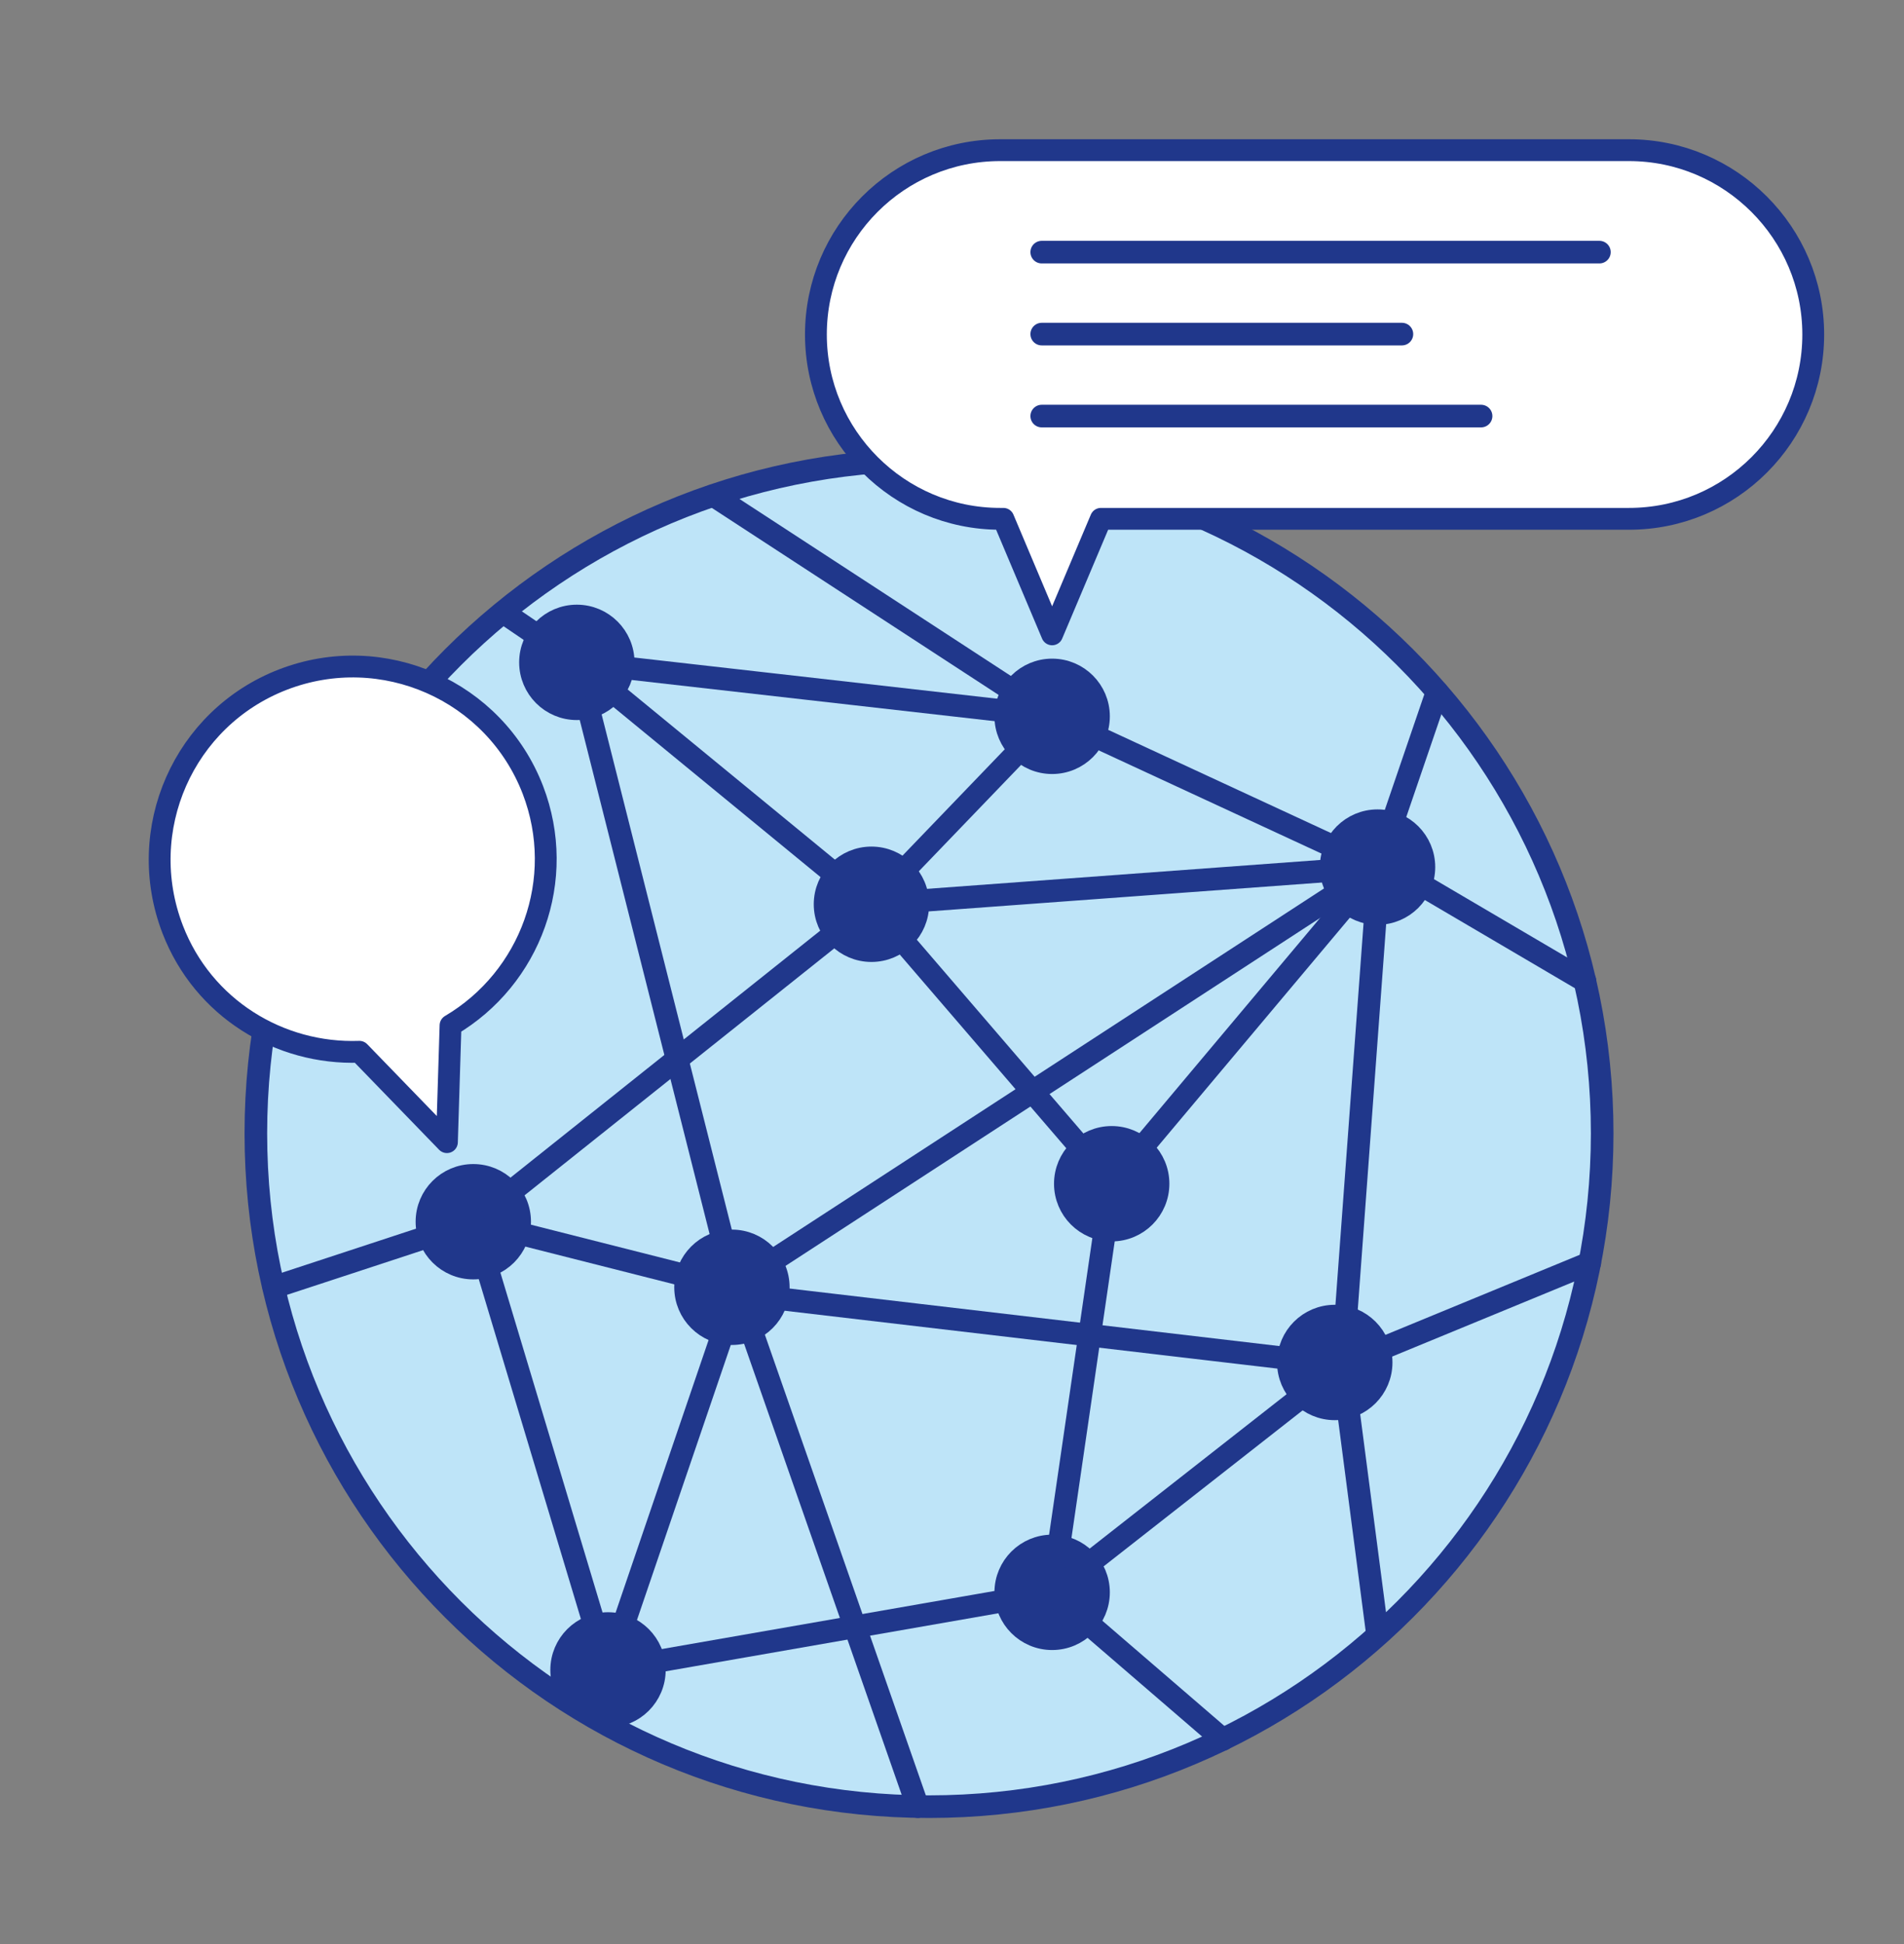 <svg width="48" height="49" viewBox="0 0 48 49" fill="none" xmlns="http://www.w3.org/2000/svg">
<rect x="0" y="0" width="48" height="49" fill="#808080" stroke="none"/>
<path d="M23.421 45.537C32.793 45.537 40.391 37.939 40.391 28.566C40.391 19.193 32.793 11.595 23.421 11.595C14.048 11.595 6.45 19.193 6.45 28.566C6.45 37.939 14.048 45.537 23.421 45.537Z" fill="#BEE4F8" stroke="#20378B" stroke-width="0.57" stroke-miterlimit="10" stroke-linecap="round"/>
<path d="M28.026 30.632C28.466 30.632 28.822 30.276 28.822 29.836C28.822 29.396 28.466 29.04 28.026 29.04C27.586 29.04 27.23 29.396 27.23 29.836C27.23 30.276 27.586 30.632 28.026 30.632Z" fill="#20378B" stroke="#20378B" stroke-width="0.57" stroke-miterlimit="10" stroke-linecap="round"/>
<path d="M18.452 33.242C18.892 33.242 19.248 32.886 19.248 32.446C19.248 32.006 18.892 31.65 18.452 31.65C18.012 31.65 17.656 32.006 17.656 32.446C17.656 32.886 18.012 33.242 18.452 33.242Z" fill="#20378B" stroke="#20378B" stroke-width="0.57" stroke-miterlimit="10" stroke-linecap="round"/>
<path d="M34.728 22.65C35.167 22.65 35.524 22.294 35.524 21.854C35.524 21.415 35.167 21.058 34.728 21.058C34.288 21.058 33.932 21.415 33.932 21.854C33.932 22.294 34.288 22.65 34.728 22.65Z" fill="#20378B" stroke="#20378B" stroke-width="0.57" stroke-miterlimit="10" stroke-linecap="round"/>
<path d="M26.524 19.224C27.17 19.224 27.694 18.701 27.694 18.055C27.694 17.41 27.17 16.886 26.524 16.886C25.879 16.886 25.355 17.41 25.355 18.055C25.355 18.701 25.879 19.224 26.524 19.224Z" fill="#20378B" stroke="#20378B" stroke-width="0.57" stroke-miterlimit="10" stroke-linecap="round"/>
<path d="M26.524 18.055L34.728 21.855L28.026 29.836L21.969 22.792L26.524 18.055Z" stroke="#20378B" stroke-width="0.57" stroke-miterlimit="10" stroke-linecap="round"/>
<path d="M14.542 16.695L21.969 22.792L11.932 30.794L18.452 32.446L34.728 21.855L21.969 22.792" stroke="#20378B" stroke-width="0.57" stroke-miterlimit="10" stroke-linecap="round"/>
<path d="M39.958 24.727L34.778 21.683L33.841 34.401L40.079 31.831" stroke="#20378B" stroke-width="0.57" stroke-miterlimit="10" stroke-linecap="round"/>
<path d="M12.688 15.435L14.542 16.695L18.563 32.607L33.841 34.401" stroke="#20378B" stroke-width="0.57" stroke-miterlimit="10" stroke-linecap="round"/>
<path d="M18.563 32.607L15.328 42.09" stroke="#20378B" stroke-width="0.57" stroke-miterlimit="10" stroke-linecap="round"/>
<path d="M28.026 29.836L26.524 40.135" stroke="#20378B" stroke-width="0.57" stroke-miterlimit="10" stroke-linecap="round"/>
<path d="M14.542 16.695L26.524 18.055L18.039 12.523" stroke="#20378B" stroke-width="0.57" stroke-miterlimit="10" stroke-linecap="round"/>
<path d="M34.778 21.683L36.229 17.44" stroke="#20378B" stroke-width="0.57" stroke-miterlimit="10" stroke-linecap="round"/>
<path d="M21.969 23.961C22.615 23.961 23.138 23.437 23.138 22.792C23.138 22.146 22.615 21.623 21.969 21.623C21.324 21.623 20.8 22.146 20.8 22.792C20.8 23.437 21.324 23.961 21.969 23.961Z" fill="#20378B" stroke="#20378B" stroke-width="0.57" stroke-miterlimit="10" stroke-linecap="round"/>
<path d="M14.542 17.864C15.188 17.864 15.711 17.34 15.711 16.695C15.711 16.049 15.188 15.526 14.542 15.526C13.896 15.526 13.373 16.049 13.373 16.695C13.373 17.34 13.896 17.864 14.542 17.864Z" fill="#20378B" stroke="#20378B" stroke-width="0.57" stroke-miterlimit="10" stroke-linecap="round"/>
<path d="M18.452 33.615C19.098 33.615 19.621 33.092 19.621 32.446C19.621 31.801 19.098 31.277 18.452 31.277C17.807 31.277 17.283 31.801 17.283 32.446C17.283 33.092 17.807 33.615 18.452 33.615Z" fill="#20378B" stroke="#20378B" stroke-width="0.57" stroke-miterlimit="10" stroke-linecap="round"/>
<path d="M26.524 41.304C27.17 41.304 27.694 40.781 27.694 40.135C27.694 39.49 27.17 38.966 26.524 38.966C25.879 38.966 25.355 39.49 25.355 40.135C25.355 40.781 25.879 41.304 26.524 41.304Z" fill="#20378B" stroke="#20378B" stroke-width="0.57" stroke-miterlimit="10" stroke-linecap="round"/>
<path d="M15.328 43.259C15.974 43.259 16.497 42.736 16.497 42.09C16.497 41.445 15.974 40.921 15.328 40.921C14.683 40.921 14.159 41.445 14.159 42.09C14.159 42.736 14.683 43.259 15.328 43.259Z" fill="#20378B" stroke="#20378B" stroke-width="0.57" stroke-miterlimit="10" stroke-linecap="round"/>
<path d="M11.932 31.962C12.578 31.962 13.101 31.439 13.101 30.794C13.101 30.148 12.578 29.625 11.932 29.625C11.286 29.625 10.763 30.148 10.763 30.794C10.763 31.439 11.286 31.962 11.932 31.962Z" fill="#20378B" stroke="#20378B" stroke-width="0.57" stroke-miterlimit="10" stroke-linecap="round"/>
<path d="M28.026 31.005C28.672 31.005 29.195 30.482 29.195 29.836C29.195 29.19 28.672 28.667 28.026 28.667C27.38 28.667 26.857 29.19 26.857 29.836C26.857 30.482 27.38 31.005 28.026 31.005Z" fill="#20378B" stroke="#20378B" stroke-width="0.57" stroke-miterlimit="10" stroke-linecap="round"/>
<path d="M33.65 35.51C34.295 35.51 34.819 34.986 34.819 34.341C34.819 33.695 34.295 33.172 33.65 33.172C33.004 33.172 32.48 33.695 32.48 34.341C32.48 34.986 33.004 35.51 33.65 35.51Z" fill="#20378B" stroke="#20378B" stroke-width="0.57" stroke-miterlimit="10" stroke-linecap="round"/>
<path d="M34.728 23.024C35.373 23.024 35.897 22.5 35.897 21.855C35.897 21.209 35.373 20.686 34.728 20.686C34.082 20.686 33.559 21.209 33.559 21.855C33.559 22.5 34.082 23.024 34.728 23.024Z" fill="#20378B" stroke="#20378B" stroke-width="0.57" stroke-miterlimit="10" stroke-linecap="round"/>
<path d="M41.077 3.785H25.214C22.645 3.785 20.569 5.871 20.569 8.431C20.569 10.991 22.655 13.077 25.214 13.077H25.295L26.524 15.989L27.754 13.077H41.067C43.636 13.077 45.712 10.991 45.712 8.431C45.712 5.871 43.626 3.785 41.067 3.785H41.077Z" fill="white"/>
<path d="M41.077 3.785H25.214C22.645 3.785 20.569 5.871 20.569 8.431C20.569 10.991 22.655 13.077 25.214 13.077H25.295L26.524 15.989L27.754 13.077H41.067C43.636 13.077 45.712 10.991 45.712 8.431C45.712 5.871 43.626 3.785 41.067 3.785H41.077Z" stroke="#20378B" stroke-width="0.55" stroke-linejoin="round"/>
<path d="M26.262 6.355H40.321" stroke="#20378B" stroke-width="0.57" stroke-miterlimit="10" stroke-linecap="round"/>
<path d="M26.262 8.421H35.342" stroke="#20378B" stroke-width="0.57" stroke-miterlimit="10" stroke-linecap="round"/>
<path d="M26.262 10.487H37.338" stroke="#20378B" stroke-width="0.57" stroke-miterlimit="10" stroke-linecap="round"/>
<path d="M26.525 40.136L15.328 42.09L11.932 30.794L6.903 32.446" stroke="#20378B" stroke-width="0.57" stroke-miterlimit="10" stroke-linecap="round"/>
<path d="M18.563 32.446L23.138 45.537" stroke="#20378B" stroke-width="0.57" stroke-miterlimit="10" stroke-linecap="round"/>
<path d="M30.828 43.844L26.524 40.136L33.841 34.401L34.728 41.204" stroke="#20378B" stroke-width="0.57" stroke-miterlimit="10" stroke-linecap="round"/>
<path d="M13.434 19.91C12.466 17.4 9.644 16.161 7.135 17.128C4.626 18.096 3.386 20.917 4.354 23.427C5.12 25.412 7.044 26.581 9.06 26.51L11.267 28.788L11.358 25.845C13.373 24.656 14.3 22.167 13.434 19.91Z" fill="white"/>
<path d="M13.434 19.91C12.466 17.4 9.644 16.161 7.135 17.128C4.626 18.096 3.386 20.917 4.354 23.427C5.12 25.412 7.044 26.581 9.06 26.51L11.267 28.788L11.358 25.845C13.373 24.656 14.3 22.167 13.434 19.91Z" stroke="#20378B" stroke-width="0.55" stroke-linejoin="round"/>
</svg>
